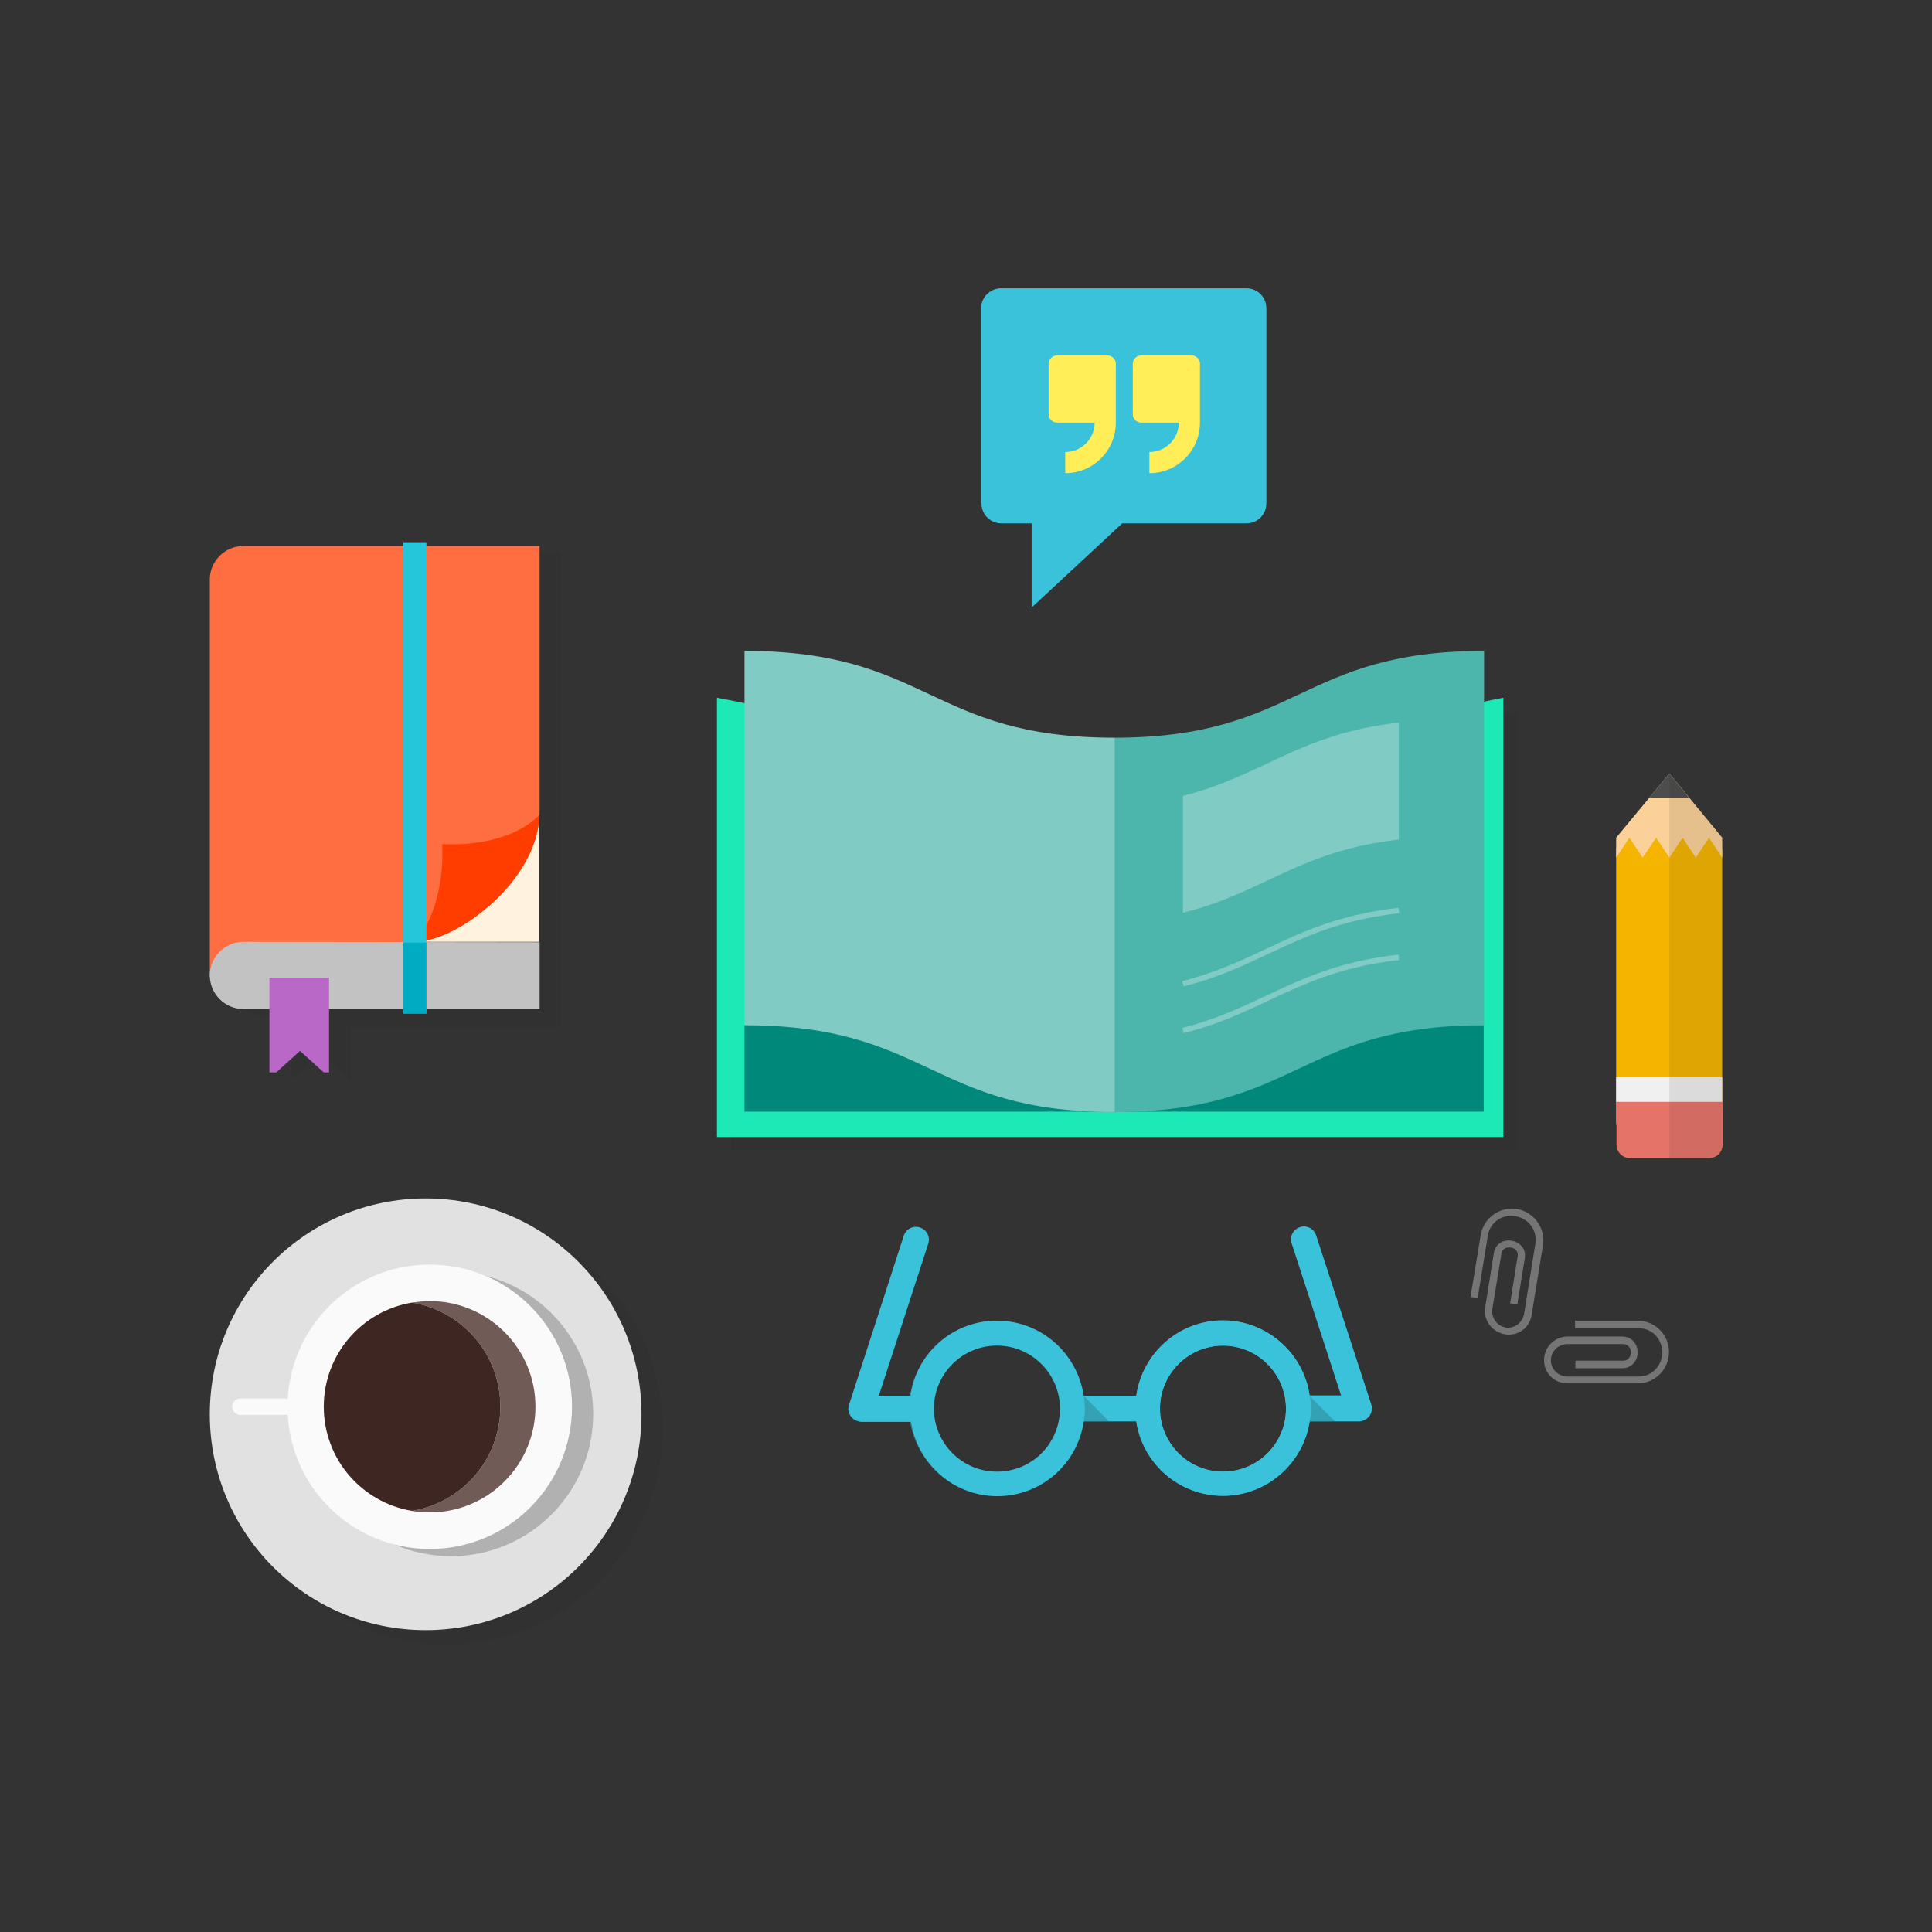 <?xml version="1.0" encoding="utf-8"?>
<!DOCTYPE svg PUBLIC "-//W3C//DTD SVG 1.1//EN" "http://www.w3.org/Graphics/SVG/1.1/DTD/svg11.dtd">
<svg version="1.1" id="Layer_1" xmlns="http://www.w3.org/2000/svg" xmlns:xlink="http://www.w3.org/1999/xlink" x="0px" y="0px" viewBox="0 0 512 512" enable-background="new 315 0 512 512" xml:space="preserve">
<rect x="0" y="0" width="512" height="512" fill="#333333" stroke="none"/>
<g id="knowledge">
<path opacity=".1" fill="#212121" enable-background="new" d="M402.1 305h-208.3v-116.4l105.1 21 103.2-21z"/>
<path fill="#1DE9B6" d="M398.4 301.3h-208.4v-116.4l105.2 20.9 103.2-20.9z"/>
<path fill="#00897B" d="M197.3 271.6h195.9v23h-195.9z"/>
<path fill="#4DB6AC" d="M295.2 294.7c49 0 49-23 98.1-23v-99.2c-49 0-49 23-98.1 23v99.2zm0 0c49 0 49-23 98.1-23v-99.2c-49 0-49 23-98.1 23v99.2z"/>
<path fill="#80CBC4" d="M295.4 294.7c-49 0-49-23-98.1-23v-99.2c49 0 49 23 98.1 23v99.2z"/>
<path stroke="#80CBC4" stroke-width="1.444" stroke-miterlimit="10" d="M215.8 192c26.5 3 35.8 14 57.2 19.4m-57.2-7c26.5 3 35.8 14 57.2 19.4m-57.2-7.1c26.5 3 35.8 14 57.2 19.4m-57.2-7.1c26.5 3 35.8 14 57.2 19.4m-57.2-7.1c26.5 3 35.8 14 57.2 19.4m-57.2-7c26.5 3 35.8 14 57.2 19.4m97.7-31.8c-26.5 3-35.8 14-57.2 19.4m57.2-7c-26.5 3-35.8 14-57.2 19.4" fill="none"/>
<path fill="#80CBC4" d="M313.5 241.9c21.4-5.3 30.7-16.4 57.2-19.4v-31c-26.5 3-35.8 14-57.2 19.4v31z"/>
<circle opacity=".1" fill="#212121" enable-background="new" cx="118.4" cy="378.6" r="57.2"/>
<circle fill="#E1E1E1" cx="112.8" cy="374.8" r="57.2"/>
<circle opacity=".3" fill="#424242" enable-background="new" cx="119.5" cy="374.7" r="37.7"/>
<linearGradient id="knowledge_1_" gradientUnits="userSpaceOnUse" x1="108.373" y1="308.907" x2="215.609" y2="308.907" gradientTransform="matrix(.703 0 0 -.703 0 590)">
<stop offset="0" stop-color="#fff"/>
<stop offset="1"/>
</linearGradient>
<circle opacity=".2" fill="url(#knowledge_1_)" enable-background="new" cx="113.9" cy="372.8" r="37.7"/>
<circle fill="#FAFAFA" cx="113.9" cy="372.8" r="37.7"/>
<path opacity=".8" fill="#4E342E" enable-background="new" d="M113.9 344.8c-1.6 0-3.2.2-4.7.4 13.3 2.2 23.4 13.7 23.4 27.6s-10.1 25.4-23.4 27.6c1.5.3 3.1.4 4.7.4 15.5 0 28-12.6 28-28s-12.5-28-28-28z"/>
<path fill="#3E2723" d="M132.6 372.8c0-13.9-10.1-25.4-23.4-27.6-13.3 2.2-23.4 13.7-23.4 27.6s10.1 25.4 23.4 27.6c13.3-2.2 23.4-13.7 23.4-27.6z"/>
<path stroke="#FAFAFA" stroke-width="4.332" stroke-linecap="round" stroke-miterlimit="10" d="M76.2 372.8h-12.5" fill="none"/>
<path fill="#3BC2DB" d="M305.2 369.9h-19.5c.2 1.1-.4 2.2-.4 3.3 0 1.2.1 2.3-.1 3.5h19.7"/>
<path fill="#3BC2DB" d="M264.2 396.4c-11.6 0-21.2-8.5-22.9-19.7h-.1c1.8 11.2 11.4 19.7 23 19.7s21.3-8.5 22.9-19.7c-1.6 11.1-11.2 19.7-22.9 19.7zm0-46.3c11.7 0 21.3 8.6 22.9 19.9-1.5-11.3-11.2-20-22.9-19.9-11.7-.1-21.4 8.6-23 19.9h.1c1.6-11.3 11.3-19.9 22.9-19.9z"/>
<path opacity=".2" fill="#212121" enable-background="new" d="M293.9 376.7h-6.7v-6.8z"/>
<path fill="#3BC2DB" d="M287.2 369.9c-1.7-11.2-11.3-19.9-23-19.9s-21.3 8.6-22.9 19.9h-8.4l13.1-40.3c.6-1.8-.4-3.7-2.2-4.3-1.8-.6-3.7.4-4.3 2.2l-14.5 44.8c-.6 1.8.4 3.7 2.2 4.3l.9.2h13.3c1.7 11.1 11.3 19.7 22.9 19.7 11.6 0 21.2-8.5 22.9-19.7.2-1.1.3-2.3.3-3.5-.1-1.2-.1-2.3-.3-3.4zm-23 20.1c-9.2 0-16.7-7.5-16.7-16.7s7.5-16.7 16.7-16.7 16.7 7.5 16.7 16.7-7.4 16.7-16.7 16.7zm36.7-16.8c0 1.2.1 2.3.3 3.5 1.7 11.1 11.3 19.7 22.9 19.7s21.2-8.5 22.9-19.7h13.3c.3 0 .6-.1.9-.2 1.8-.6 2.8-2.5 2.2-4.3l-14.6-44.8c-.6-1.8-2.5-2.8-4.3-2.2-1.8.6-2.8 2.5-2.2 4.3l13.1 40.3h-8.4c-1.6-11.2-11.3-19.9-22.9-19.9-11.7 0-21.3 8.6-22.9 19.9-.2 1.2-.3 2.3-.3 3.4zm6.5.1c0-9.2 7.5-16.7 16.7-16.7s16.7 7.5 16.7 16.7-7.5 16.7-16.7 16.7-16.7-7.5-16.7-16.7z"/>
<path opacity=".2" fill="#212121" enable-background="new" d="M353.8 376.7h-6.8v-6.8z"/>
<path d="M324.1 356.6c9.2 0 16.7 7.5 16.7 16.7s-7.5 16.7-16.7 16.7c9.2 0 16.7-7.5 16.7-16.7.1-9.2-7.4-16.7-16.7-16.7z" fill="none"/>
<path fill="#3BC2DB" d="M347.1 369.9c-1.6-11.3-11.3-19.9-23-19.9s-21.4 8.7-23 19.9v6.8c1.7 11.2 11.3 19.7 23 19.7 11.6 0 21.3-8.6 23-19.7.2-1.1.3-2.3.3-3.5 0-1.1-.1-2.2-.3-3.3zm-23 20.1c-9.2 0-16.7-7.5-16.7-16.7s7.5-16.7 16.7-16.7 16.7 7.5 16.7 16.7c.1 9.2-7.4 16.7-16.7 16.7zm-16.7-16.7c0-9.2 7.5-16.7 16.7-16.7-9.2 0-16.7 7.5-16.7 16.7s7.5 16.7 16.7 16.7c-9.2 0-16.7-7.5-16.7-16.7zm-47.3-239.9c0 3 2.4 5.3 5.3 5.3h8v22.3l24-22.3h32.9c3 0 5.3-2.4 5.3-5.3v-51.7c0-3-2.4-5.3-5.3-5.3h-65c-2.9 0-5.3 2.4-5.3 5.3v51.7h.1z"/>
<path fill="#757575" d="M415.3 366.6h18.7c4.6 0 8.3-3.7 8.3-8.3s-3.7-8.3-8.3-8.3h-16.6v2h16.9c3.5 0 6.2 2.8 6.2 6.4 0 3.5-2.7 6.4-6.2 6.4h-18.9c-2.4 0-4.4-1.9-4.4-4.3s2-4.3 4.4-4.3h14.8c1.2 0 2 1 2 2.2s-.8 2.2-2 2.2h-12.7v2h12.5c2.3 0 4-1.9 4-4.2 0-2.3-1.7-4.2-4-4.2h-14.6c-3.4 0-6.2 2.8-6.2 6.2-.1 3.4 2.7 6.2 6.1 6.2zm-9.4-18.1l3-18.5c.7-4.5-2.3-8.8-6.9-9.6-4.5-.7-8.8 2.3-9.6 6.9l-2.7 16.4 1.9.3 2.7-16.6c.6-3.5 3.8-5.7 7.3-5.1s5.8 3.7 5.3 7.2l-3 18.7c-.4 2.3-2.6 4-4.9 3.6s-3.9-2.7-3.5-5l2.4-14.6c.2-1.2 1.3-1.8 2.5-1.6 1.2.2 2 1.1 1.8 2.3l-2 12.5 1.9.3 2-12.3c.4-2.3-1.2-4.2-3.5-4.6s-4.4 1-4.7 3.2l-2.3 14.4c-.6 3.4 1.8 6.6 5.2 7.2 3.4.6 6.6-1.7 7.1-5.1z"/>
<path fill="#FFEE58" d="M295.7 112c0 7.4-6 13.4-13.4 13.4v-5.6c4.3 0 7.8-3.5 7.8-7.8h-10c-1.2 0-2.2-1-2.2-2.2v-13.4c0-1.2 1-2.2 2.2-2.2h13.4c1.2 0 2.2 1 2.2 2.2v15.6zm22.3 0c0 7.4-6 13.4-13.4 13.4v-5.6c4.3 0 7.8-3.5 7.8-7.8h-10c-1.2 0-2.2-1-2.2-2.2v-13.4c0-1.2 1-2.2 2.2-2.2h13.4c1.2 0 2.2 1 2.2 2.2v15.6z"/>
<path opacity=".1" fill="#212121" enable-background="new" d="M70.2 146.6c-.2 0-.4 0-.6.1h-8.3v114.1c.2 4.7 4.1 8.4 8.8 8.4h7v16.9l8.2-6.2 7.5 6.2v-13.9h55.8v-125.7h-78.4v.1z"/>
<path fill="#FFF3E0" d="M105.8 216h37.1v33.6h-37.1z"/>
<path fill="#FF6E40" d="M64.5 144.7c-4.9 0-8.9 4-8.9 8.9v105.3l52.4-9.3c13.1 0 35-15.6 35-35v-69.9h-78.5z"/>
<path fill="#C2C2C2" d="M64.5 249.6c-4.9 0-8.9 4-8.9 8.9s4 8.9 8.9 8.9h78.5v-17.7l-78.5-.1z"/>
<path fill="#BA68C8" d="M71.4 259.1v25.1h1.8l6.3-5.7 6.3 5.7h1.4v-25.1z"/>
<path fill="#FF3D00" d="M117.2 223.7c9.7.5 20-1.8 25.7-7.7.1 15.6-20.3 33.5-33.1 33.6 5.1-5.1 7.9-15.6 7.4-25.9z"/>
<path fill="#26C6DA" d="M106.9 143.7h6.1v124.9h-6.1z"/>
<path fill="#00ACC1" d="M106.9 249.8h6.1v18.8h-6.1z"/>
<path fill="#F4B400" d="M428.3 297.4c0 1.9 1.6 3.5 3.5 3.5h21.1c1.9 0 3.5-1.6 3.5-3.5v-71.9c0-1.9-1.6-3.5-3.5-3.5h-21.1c-1.9 0-3.5 1.6-3.5 3.5v71.9z"/>
<path fill="#E57368" d="M456.4 291.5h-28v11.9c0 1.9 1.6 3.5 3.5 3.5h21.1c1.9 0 3.5-1.6 3.5-3.5v-8.4l-.1-3.5z"/>
<path fill="#F0F0F0" d="M428.3 285.5h28.1v6.5h-28.1z"/>
<path fill="#FBD199" d="M428.3 222l14.1-17 14 17z"/>
<path fill="#4D4D4D" d="M437.1 211.4l5.3-6.4 5.2 6.4z"/>
<path d="M431.8 222h-3.5v5.3zm10.6 5.3v-5.3h-3.5zm-3.5-5.3h-3.6v5.3zm-7.1 0h3.5v5.3zm14.1 0h-3.5v5.3zm10.5 5.3v-5.3h-3.5zm-3.5-5.3h-3.5v5.3zm-7 0h3.5v5.3z" fill="#FBD199"/>
<path opacity=".1" fill="#212121" enable-background="new" d="M442.4 205v102h10.5c1.9 0 3.5-1.6 3.5-3.5v-81.4l-14-17.1z"/>
<path d="M0 0h512v512h-512z" fill="none"/>
</g>
</svg>
